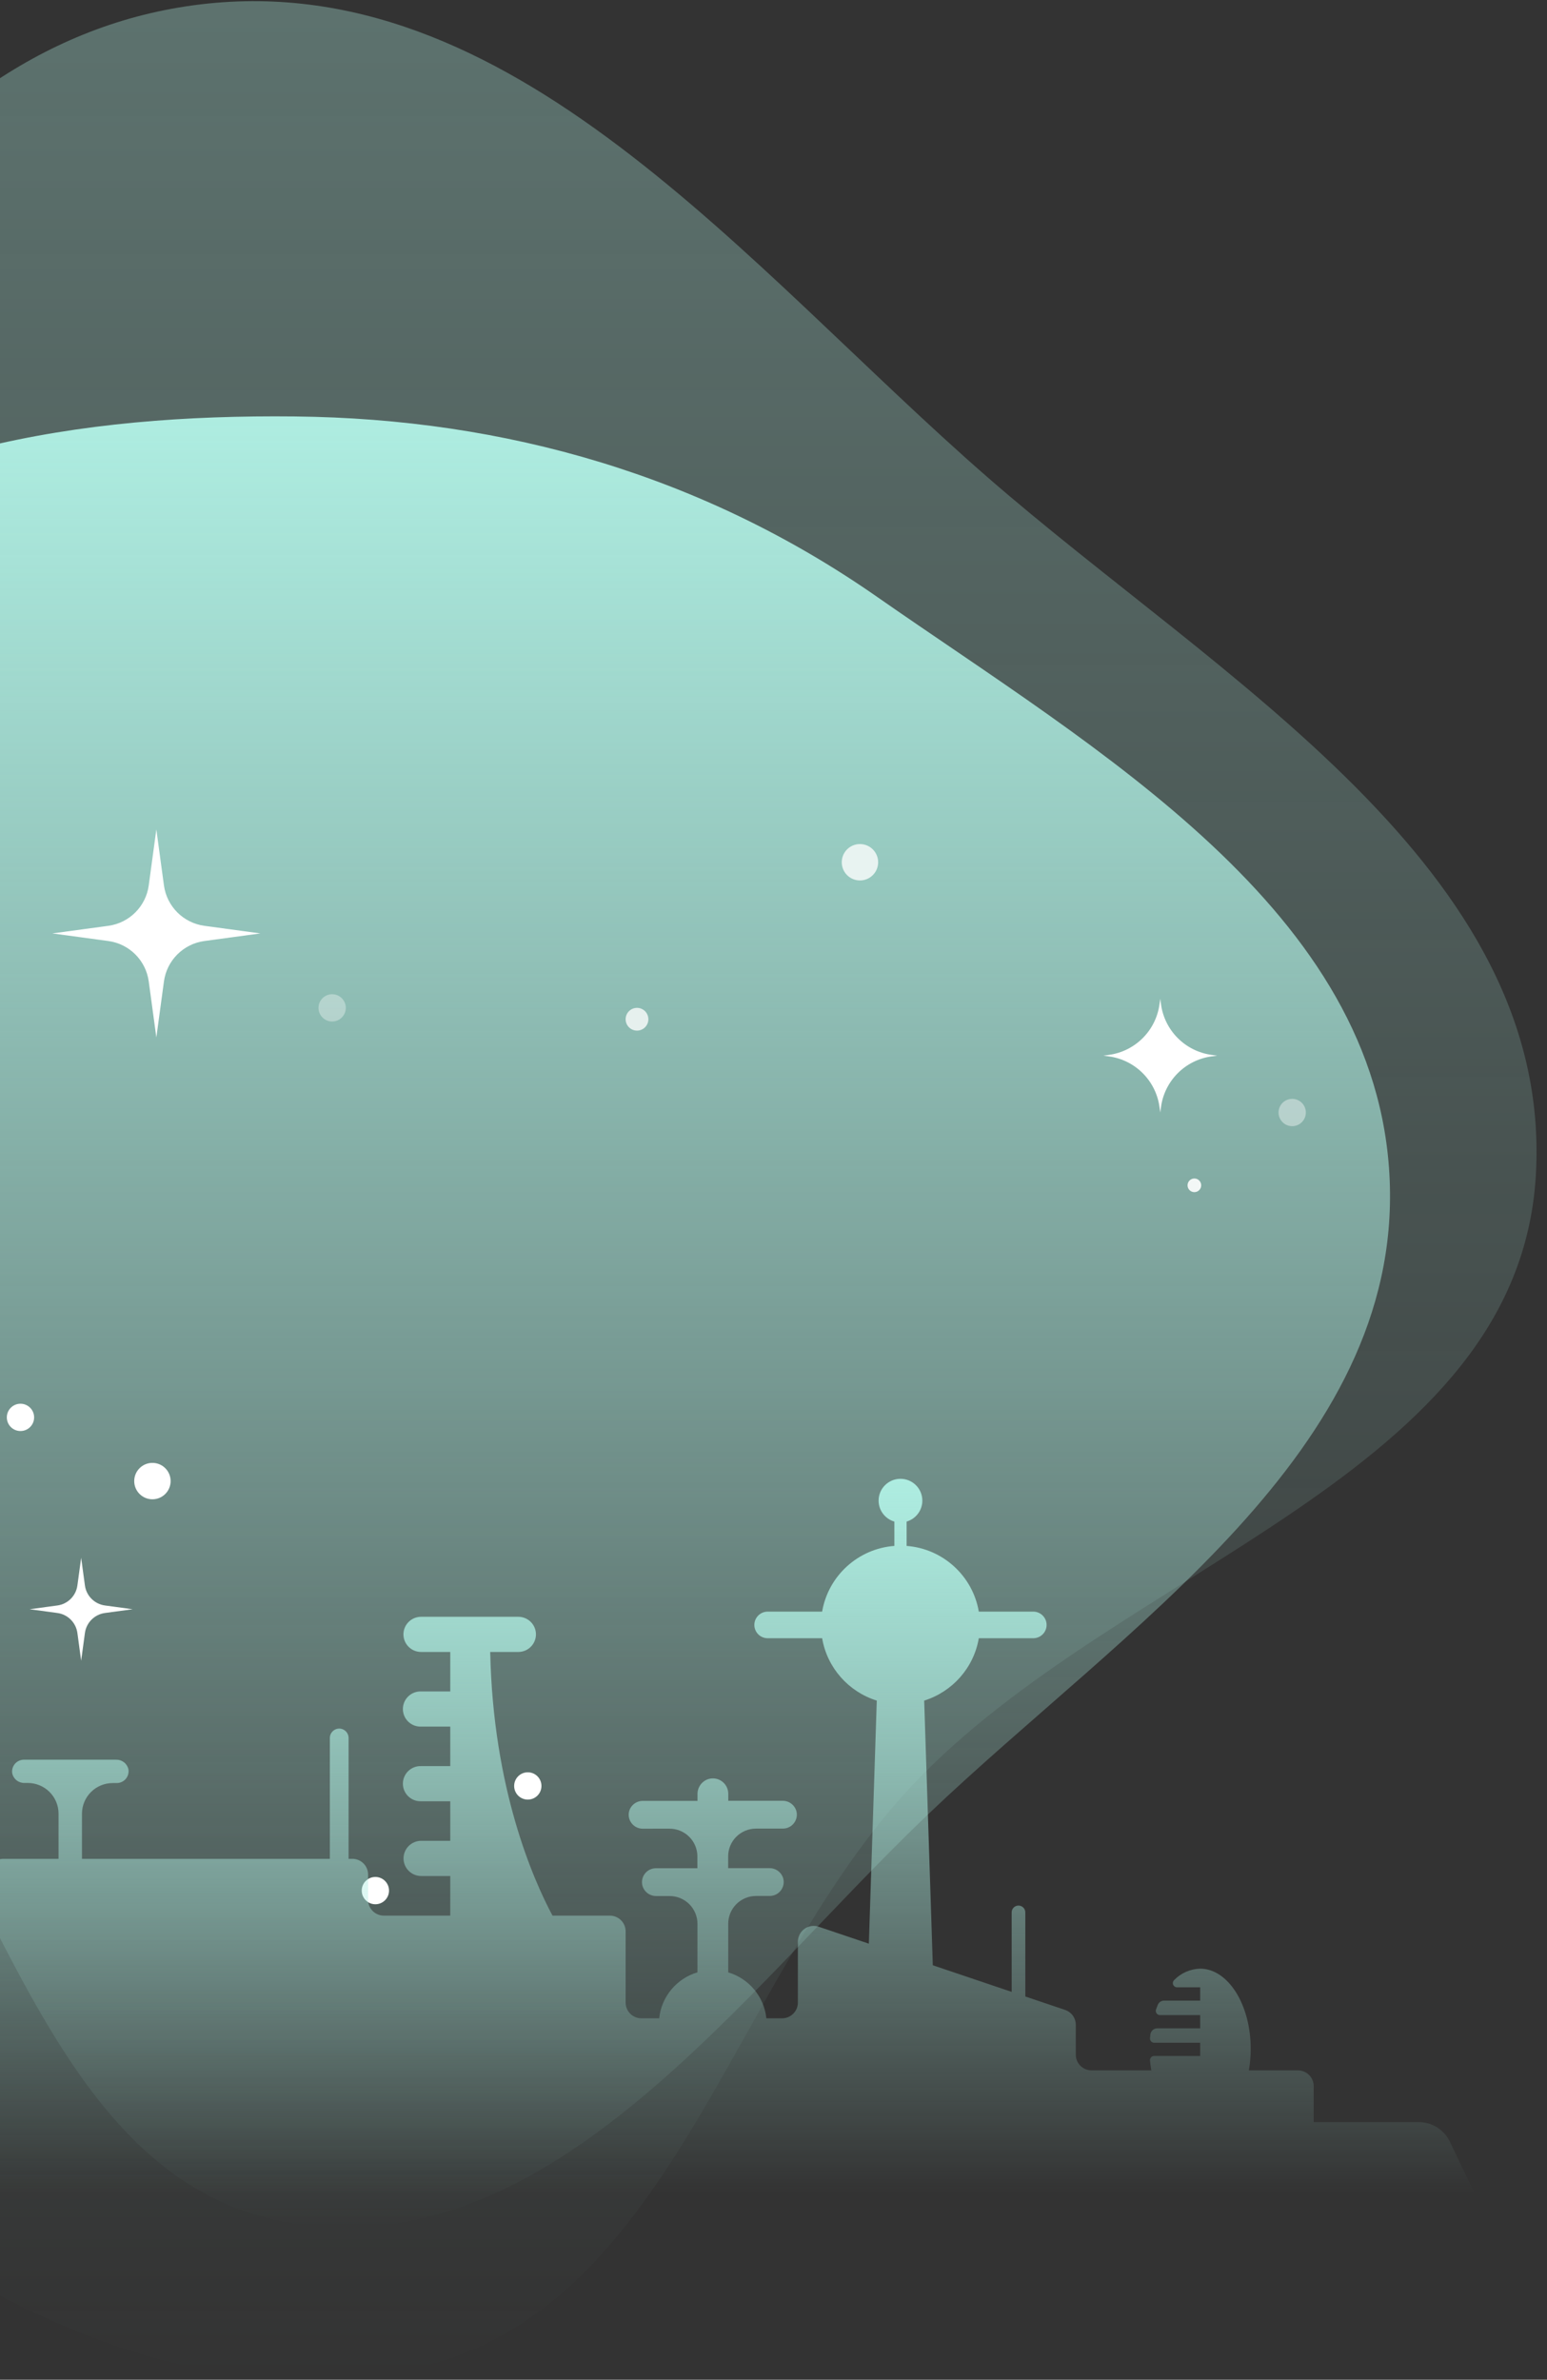 <svg width="680" height="1046" viewBox="0 0 680 1046" fill="none" xmlns="http://www.w3.org/2000/svg">
<rect x="0" y="0" width="680" height="1046" fill="#333333" stroke="none"/>
<path opacity="0.34" fill-rule="evenodd" clip-rule="evenodd" d="M-255.863 602.766C-246.789 713.133 -219.162 822.537 -140.897 900.984C-54.911 987.17 62.346 1066.7 181.493 1041.14C295.943 1016.58 320.86 869.929 401.006 784.727C492.073 687.913 667.51 648.959 675.108 516.378C682.839 381.459 535.925 298.505 433.96 209.664C327.96 117.308 224.533 -16.567 85.097 2.312C-52.927 21 -122.077 173.262 -190.778 294.25C-244.75 389.298 -264.814 493.888 -255.863 602.766Z" fill="url(#paint0_linear)"/>
<path fill-rule="evenodd" clip-rule="evenodd" d="M129.56 183.046C35.463 182.058 -59.276 196.84 -131.797 256.886C-211.472 322.855 -287.971 415.798 -275.698 518.59C-263.908 617.328 -141.776 649.917 -75.976 724.399C-1.21 809.031 17.976 960.488 129.56 977.321C243.111 994.451 324.836 876.69 408.012 797.412C494.479 714.998 615.875 638.018 610.849 518.59C605.874 400.37 482.47 329.926 385.493 262.316C309.308 209.201 222.387 184.02 129.56 183.046Z" fill="url(#paint1_linear)"/>
<path d="M510 439L509.673 441.406C508.101 452.991 498.991 462.101 487.406 463.673L485 464L487.406 464.327C498.991 465.899 508.101 475.009 509.673 486.594L510 489L510.327 486.594C511.899 475.009 521.009 465.899 532.594 464.327L535 464L532.594 463.673C521.009 462.101 511.899 452.991 510.327 441.406L510 439Z" fill="white"/>
<path d="M68.722 364.555L65.383 389.163C64.128 398.41 56.855 405.683 47.608 406.938L23 410.278L47.608 413.617C56.855 414.872 64.128 422.145 65.383 431.392L68.722 456L72.062 431.392C73.317 422.145 80.59 414.872 89.837 413.617L114.445 410.278L89.837 406.938C80.59 405.683 73.317 398.41 72.062 389.163L68.722 364.555Z" fill="white"/>
<path d="M35.673 684.691L34.019 696.874C33.398 701.452 29.798 705.052 25.22 705.674L13.037 707.327L25.22 708.98C29.798 709.602 33.398 713.202 34.019 717.78L35.673 729.963L37.326 717.78C37.947 713.202 41.548 709.602 46.126 708.98L58.308 707.327L46.126 705.674C41.548 705.052 37.947 701.452 37.326 696.874L35.673 684.691Z" fill="white"/>
<circle r="8" transform="matrix(-1 0 0 1 67 651)" fill="white"/>
<circle opacity="0.78" r="8" transform="matrix(-1 0 0 1 378 379)" fill="white"/>
<circle opacity="0.78" r="5" transform="matrix(-1 0 0 1 280 448)" fill="white"/>
<circle opacity="0.4" r="6" transform="matrix(-1 0 0 1 568 489)" fill="white"/>
<circle opacity="0.9" r="3" transform="matrix(-1 0 0 1 525 521)" fill="white"/>
<circle r="6" transform="matrix(-1 0 0 1 165 831)" fill="white"/>
<circle r="6" transform="matrix(-1 0 0 1 232 785)" fill="white"/>
<circle r="6" transform="matrix(-1 0 0 1 9 623)" fill="white"/>
<circle opacity="0.34" r="6" transform="matrix(-1 0 0 1 146 443)" fill="white"/>
<path d="M386.197 659.59C386.197 663.958 389.125 667.644 393.129 668.802V679.493C377.055 680.711 364.022 692.783 361.38 708.379H337.443C334.205 708.379 331.581 710.997 331.581 714.227C331.581 717.456 334.205 720.074 337.443 720.074H361.38C363.583 733.077 373.009 743.632 385.399 747.487L381.914 854.329L359.871 846.889C358.829 846.537 357.717 846.437 356.629 846.598C355.54 846.76 354.505 847.177 353.611 847.816C352.716 848.456 351.986 849.298 351.483 850.275C350.979 851.251 350.716 852.333 350.715 853.431V880.22C350.715 882.053 349.986 883.81 348.688 885.106C347.39 886.403 345.63 887.133 343.793 887.135H336.861C335.874 877.528 329.113 869.626 320.097 866.939V845.562C320.097 842.326 321.385 839.222 323.68 836.933C325.974 834.645 329.085 833.359 332.329 833.359H338.357C339.303 833.355 340.235 833.134 341.082 832.712C341.928 832.29 342.665 831.68 343.236 830.927C343.807 830.175 344.197 829.302 344.374 828.375C344.552 827.448 344.513 826.493 344.261 825.584C343.871 824.275 343.061 823.131 341.954 822.327C340.848 821.523 339.507 821.105 338.139 821.136H320.065V815.952C320.065 812.716 321.354 809.612 323.648 807.324C325.942 805.035 329.054 803.75 332.298 803.75H344.136C345.082 803.746 346.014 803.524 346.86 803.103C347.706 802.681 348.444 802.07 349.015 801.318C349.586 800.566 349.975 799.692 350.153 798.765C350.331 797.839 350.292 796.884 350.039 795.974C349.65 794.666 348.839 793.521 347.733 792.717C346.627 791.913 345.286 791.495 343.918 791.527H320.117V788.416C320.114 787.376 319.87 786.35 319.404 785.419C318.938 784.487 318.263 783.676 317.431 783.048C316.599 782.42 315.633 781.992 314.608 781.797C313.583 781.603 312.527 781.647 311.522 781.926C310.077 782.357 308.812 783.248 307.923 784.463C307.033 785.678 306.567 787.15 306.596 788.655V791.568H282.692C281.324 791.537 279.983 791.955 278.877 792.759C277.77 793.563 276.96 794.707 276.57 796.016C276.318 796.925 276.279 797.88 276.457 798.807C276.634 799.734 277.024 800.607 277.595 801.359C278.166 802.111 278.903 802.722 279.749 803.144C280.595 803.566 281.528 803.787 282.473 803.791L294.311 803.781C297.556 803.781 300.667 805.067 302.961 807.355C305.255 809.643 306.544 812.747 306.544 815.983V821.167H288.314C287.369 821.17 286.437 821.39 285.591 821.81C284.744 822.231 284.007 822.841 283.436 823.592C282.864 824.344 282.475 825.216 282.297 826.143C282.119 827.069 282.158 828.024 282.411 828.932C282.799 830.243 283.609 831.39 284.715 832.196C285.821 833.001 287.163 833.421 288.533 833.39H294.342C297.587 833.39 300.698 834.676 302.992 836.965C305.286 839.253 306.575 842.357 306.575 845.593V866.924C297.533 869.595 290.748 877.509 289.759 887.135H281.933C281.023 887.135 280.121 886.957 279.28 886.609C278.439 886.261 277.675 885.752 277.031 885.11C276.388 884.468 275.877 883.706 275.529 882.867C275.18 882.028 275.001 881.128 275.001 880.22V848.921C275.001 847.087 274.27 845.328 272.97 844.031C271.67 842.734 269.907 842.006 268.069 842.006H242.861C234.468 826.315 216.715 786.238 215.475 726.108H227.826C232.108 726.108 235.58 722.647 235.58 718.379C235.58 714.11 232.108 710.65 227.826 710.65H185.09C180.808 710.65 177.337 714.11 177.337 718.379C177.337 722.647 180.808 726.108 185.09 726.108H197.915V743.463H185.131C184.09 743.425 183.052 743.597 182.078 743.968C181.105 744.339 180.217 744.902 179.466 745.624C178.716 746.345 178.119 747.21 177.712 748.167C177.304 749.124 177.094 750.152 177.094 751.192C177.094 752.231 177.304 753.26 177.712 754.217C178.119 755.174 178.716 756.039 179.466 756.76C180.217 757.481 181.105 758.045 182.078 758.416C183.052 758.787 184.09 758.959 185.131 758.921H197.915V776.276H185.131C184.09 776.238 183.052 776.41 182.078 776.781C181.105 777.152 180.217 777.715 179.466 778.437C178.716 779.158 178.119 780.023 177.712 780.98C177.304 781.937 177.094 782.965 177.094 784.005C177.094 785.044 177.304 786.073 177.712 787.03C178.119 787.987 178.716 788.852 179.466 789.573C180.217 790.294 181.105 790.858 182.078 791.229C183.052 791.6 184.09 791.772 185.131 791.734H197.915V809.12H185.131C184.113 809.12 183.105 809.32 182.164 809.709C181.224 810.098 180.369 810.667 179.649 811.385C178.929 812.104 178.358 812.956 177.968 813.895C177.579 814.833 177.378 815.839 177.378 816.854C177.378 817.87 177.579 818.876 177.968 819.814C178.358 820.752 178.929 821.605 179.649 822.323C180.369 823.041 181.224 823.611 182.164 824C183.105 824.388 184.113 824.588 185.131 824.588H197.915V842.006H168.731C166.892 842.006 165.129 841.277 163.829 839.98C162.529 838.684 161.799 836.925 161.799 835.091V823.946C161.799 822.112 161.068 820.353 159.768 819.056C158.468 817.759 156.705 817.03 154.866 817.03H153.224V763.897C153.224 761.63 151.382 759.792 149.109 759.792C146.836 759.792 144.993 761.63 144.993 763.897V817.03H36.031V797.208C36.031 793.633 37.455 790.205 39.989 787.678C42.523 785.15 45.959 783.73 49.542 783.73H51.382C52.13 783.722 52.867 783.553 53.544 783.234C54.22 782.915 54.819 782.455 55.301 781.884C55.782 781.313 56.135 780.645 56.334 779.926C56.532 779.207 56.574 778.453 56.454 777.717C56.195 776.493 55.515 775.398 54.531 774.622C53.548 773.846 52.324 773.437 51.07 773.466H10.464C9.72 773.473 8.985 773.639 8.311 773.953C7.636 774.267 7.037 774.722 6.554 775.288C6.071 775.853 5.716 776.515 5.512 777.229C5.308 777.944 5.26 778.693 5.372 779.428C5.627 780.654 6.305 781.753 7.289 782.531C8.273 783.31 9.5 783.72 10.755 783.689H12.221C15.804 783.689 19.241 785.109 21.774 787.636C24.308 790.164 25.732 793.592 25.732 797.166V817.03H1.485C-0.354 817.03 -2.117 817.759 -3.417 819.056C-4.717 820.353 -5.448 822.112 -5.448 823.946V859.568C-5.448 861.402 -6.178 863.161 -7.478 864.458C-8.778 865.755 -10.541 866.483 -12.38 866.483H-26.723V830.581C-26.723 828.926 -28.065 827.585 -29.721 827.585C-31.377 827.585 -32.719 828.926 -32.719 830.581V866.483H-47.053L-50.013 784.031C-50.079 782.051 -49.745 780.078 -49.03 778.23C-48.316 776.382 -47.237 774.696 -45.856 773.272C-44.475 771.848 -42.822 770.716 -40.993 769.942C-39.165 769.169 -37.2 768.77 -35.214 768.77H-14.116C-12.809 768.767 -11.52 768.474 -10.341 767.914C-9.161 767.354 -8.121 766.54 -7.295 765.53C-6.469 764.521 -5.878 763.341 -5.564 762.077C-5.25 760.812 -5.221 759.493 -5.479 758.216C-5.946 756.191 -7.098 754.388 -8.741 753.109C-10.383 751.831 -12.417 751.156 -14.5 751.197H-22.162C-22.748 742.813 -26.348 734.888 -32.344 728.906C-38.919 722.348 -47.835 718.664 -57.133 718.664C-66.43 718.664 -75.347 722.348 -81.921 728.906C-87.918 734.888 -91.517 742.813 -92.104 751.197H-100.15C-101.454 751.204 -102.741 751.498 -103.918 752.06C-105.095 752.621 -106.132 753.436 -106.956 754.445C-107.78 755.454 -108.369 756.632 -108.682 757.896C-108.995 759.159 -109.024 760.476 -108.766 761.751C-108.297 763.776 -107.145 765.578 -105.502 766.855C-103.86 768.133 -101.827 768.809 -99.745 768.77H-79.031C-77.045 768.77 -75.08 769.169 -73.251 769.942C-71.423 770.716 -69.77 771.848 -68.389 773.272C-67.008 774.696 -65.929 776.382 -65.214 778.23C-64.5 780.078 -64.166 782.051 -64.231 784.031L-67.192 866.483H-82.502C-83.413 866.483 -84.314 866.662 -85.155 867.01C-85.996 867.357 -86.76 867.867 -87.404 868.509C-88.048 869.151 -88.558 869.913 -88.907 870.752C-89.255 871.591 -89.435 872.49 -89.435 873.398V887.612C-89.435 889.445 -90.163 891.202 -91.461 892.498C-92.759 893.795 -94.52 894.525 -96.356 894.527H-102.083V875.607C-102.081 874.378 -102.323 873.162 -102.794 872.027C-103.265 870.891 -103.956 869.86 -104.827 868.992L-124.595 849.304V791.433C-124.596 790.316 -124.817 789.21 -125.247 788.178C-125.677 787.146 -126.306 786.209 -127.099 785.42L-136.931 775.602C-137.26 775.273 -137.679 775.05 -138.135 774.959C-138.591 774.868 -139.064 774.914 -139.494 775.092C-139.923 775.27 -140.29 775.571 -140.549 775.957C-140.807 776.343 -140.944 776.797 -140.943 777.261V808.363L-149.912 817.31C-151.508 818.911 -152.405 821.076 -152.407 823.334V894.527H-157.333C-159.171 894.527 -160.935 893.799 -162.235 892.502C-163.535 891.205 -164.265 889.446 -164.265 887.612V872.662C-164.266 871.793 -164.452 870.934 -164.811 870.141C-165.169 869.349 -165.693 868.641 -166.346 868.066C-167 867.491 -167.768 867.06 -168.601 866.804C-169.434 866.547 -170.312 866.469 -171.177 866.577L-177.111 867.314V835.122C-177.111 832.855 -178.954 831.017 -181.227 831.017C-183.5 831.017 -185.342 832.855 -185.342 835.122V868.337L-205.828 870.882C-207.008 843.398 -208.503 808.594 -209.143 793.745C-209.225 791.768 -208.739 789.808 -207.741 788.098C-206.742 786.387 -205.274 784.998 -203.51 784.093C-199.267 781.873 -195.552 778.768 -192.616 774.99C-189.681 771.213 -187.594 766.85 -186.496 762.197H-177.007C-175.904 762.194 -174.817 761.937 -173.829 761.446C-172.842 760.955 -171.982 760.243 -171.315 759.367C-170.648 758.49 -170.193 757.472 -169.985 756.391C-169.778 755.31 -169.823 754.196 -170.117 753.136C-170.572 751.61 -171.518 750.276 -172.808 749.34C-174.098 748.403 -175.661 747.915 -177.257 747.952H-216.678V736.263C-213.357 735.299 -210.93 732.24 -210.93 728.617C-210.93 724.219 -214.504 720.654 -218.912 720.654C-223.321 720.654 -226.894 724.219 -226.894 728.617C-226.894 732.24 -224.468 735.299 -221.147 736.263V747.952H-260.818C-261.921 747.955 -263.008 748.212 -263.996 748.703C-264.983 749.194 -265.843 749.905 -266.51 750.782C-267.177 751.659 -267.632 752.677 -267.84 753.758C-268.047 754.839 -268.002 755.953 -267.708 757.013C-267.253 758.539 -266.307 759.873 -265.017 760.809C-263.727 761.746 -262.163 762.234 -260.568 762.197H-251.329C-250.231 766.85 -248.144 771.213 -245.209 774.99C-242.273 778.768 -238.558 781.873 -234.315 784.093C-232.549 784.998 -231.08 786.39 -230.081 788.102C-229.083 789.814 -228.597 791.776 -228.682 793.755L-232.136 874.151L-243.606 875.576V858.044C-243.606 853.498 -247.301 849.812 -251.859 849.812C-256.416 849.812 -260.111 853.498 -260.111 858.044V877.627L-272.219 879.132C-273.707 879.316 -275.076 880.036 -276.069 881.157C-277.063 882.278 -277.611 883.722 -277.613 885.217V896.3C-277.613 897.105 -277.772 897.902 -278.08 898.645C-278.389 899.388 -278.842 900.064 -279.412 900.633C-279.982 901.202 -280.659 901.653 -281.405 901.961C-282.15 902.269 -282.948 902.427 -283.755 902.427L-290.49 902.428C-290.49 887.844 -302.342 876.022 -316.961 876.022C-331.581 876.022 -343.433 887.844 -343.433 902.428L-375.797 902.427C-377.633 902.43 -379.394 903.16 -380.692 904.457C-381.99 905.753 -382.719 907.51 -382.719 909.343V932.753H-422.639C-425.51 932.752 -428.322 933.563 -430.75 935.091C-433.178 936.62 -435.122 938.803 -436.358 941.389L-447 963.731H-382.719V964H577.451V963.72H648L637.316 941.389C636.082 938.804 634.14 936.621 631.714 935.093C629.288 933.564 626.477 932.753 623.607 932.753H577.451V916.942C577.451 915.108 576.721 913.349 575.421 912.052C574.121 910.755 572.358 910.027 570.519 910.027H548.953C549.482 907.015 549.764 903.841 549.764 900.562C549.764 881.081 539.797 865.312 527.513 865.312C523.19 865.445 519.089 867.252 516.08 870.351C515.819 870.609 515.641 870.939 515.568 871.298C515.495 871.657 515.53 872.03 515.669 872.369C515.808 872.709 516.044 872.999 516.349 873.205C516.653 873.41 517.012 873.521 517.379 873.523H527.554V879.35H511.715C511.118 879.35 510.534 879.527 510.036 879.857C509.539 880.187 509.15 880.656 508.919 881.206L508.836 881.419C508.594 882.041 508.354 882.656 508.14 883.279C508.044 883.557 508.016 883.853 508.058 884.144C508.1 884.435 508.211 884.711 508.382 884.951C508.552 885.19 508.778 885.385 509.04 885.52C509.301 885.655 509.591 885.725 509.886 885.726H527.554V891.552H508.68C507.938 891.547 507.221 891.815 506.665 892.305C506.109 892.795 505.753 893.472 505.666 894.206C505.604 894.756 505.552 895.316 505.5 895.876C505.478 896.131 505.51 896.388 505.593 896.631C505.676 896.874 505.809 897.097 505.983 897.286C506.157 897.475 506.368 897.626 506.603 897.729C506.839 897.833 507.093 897.886 507.35 897.887H527.554V903.713L507.35 903.672C507.087 903.672 506.827 903.727 506.587 903.834C506.347 903.941 506.133 904.098 505.958 904.294C505.783 904.49 505.652 904.72 505.573 904.971C505.494 905.221 505.469 905.485 505.5 905.745C505.635 907.204 505.827 908.633 506.072 910.027H479.808C477.969 910.027 476.206 909.298 474.906 908.001C473.606 906.705 472.876 904.946 472.876 903.112V889.986C472.877 888.541 472.424 887.132 471.579 885.959C470.734 884.785 469.541 883.905 468.168 883.445L450.686 877.544V840.575C450.686 838.92 449.344 837.579 447.688 837.579C446.032 837.579 444.69 838.92 444.69 840.575V875.52L410.027 863.819L406.233 747.484C418.617 743.626 428.039 733.074 430.242 720.074H454.179C457.416 720.074 460.04 717.456 460.04 714.227C460.04 710.997 457.416 708.379 454.179 708.379H430.242C427.6 692.79 414.577 680.721 398.513 679.495V668.796C402.507 667.631 405.424 663.95 405.424 659.59C405.424 654.294 401.12 650 395.811 650C390.501 650 386.197 654.294 386.197 659.59Z" fill="url(#paint2_linear)"/>
<defs>
<linearGradient id="paint0_linear" x1="208.742" y1="0.513" x2="208.742" y2="1046" gradientUnits="userSpaceOnUse">
<stop stop-color="#AEEDE1"/>
<stop offset="1" stop-color="#AEEDE1" stop-opacity="0"/>
</linearGradient>
<linearGradient id="paint1_linear" x1="167" y1="183" x2="167" y2="979" gradientUnits="userSpaceOnUse">
<stop stop-color="#AEEDE1"/>
<stop offset="1" stop-color="#AEEDE1" stop-opacity="0"/>
</linearGradient>
<linearGradient id="paint2_linear" x1="100.5" y1="650" x2="100.5" y2="964" gradientUnits="userSpaceOnUse">
<stop stop-color="#AEEDE1"/>
<stop offset="1" stop-color="#AEEDE1" stop-opacity="0"/>
</linearGradient>
</defs>
</svg>
